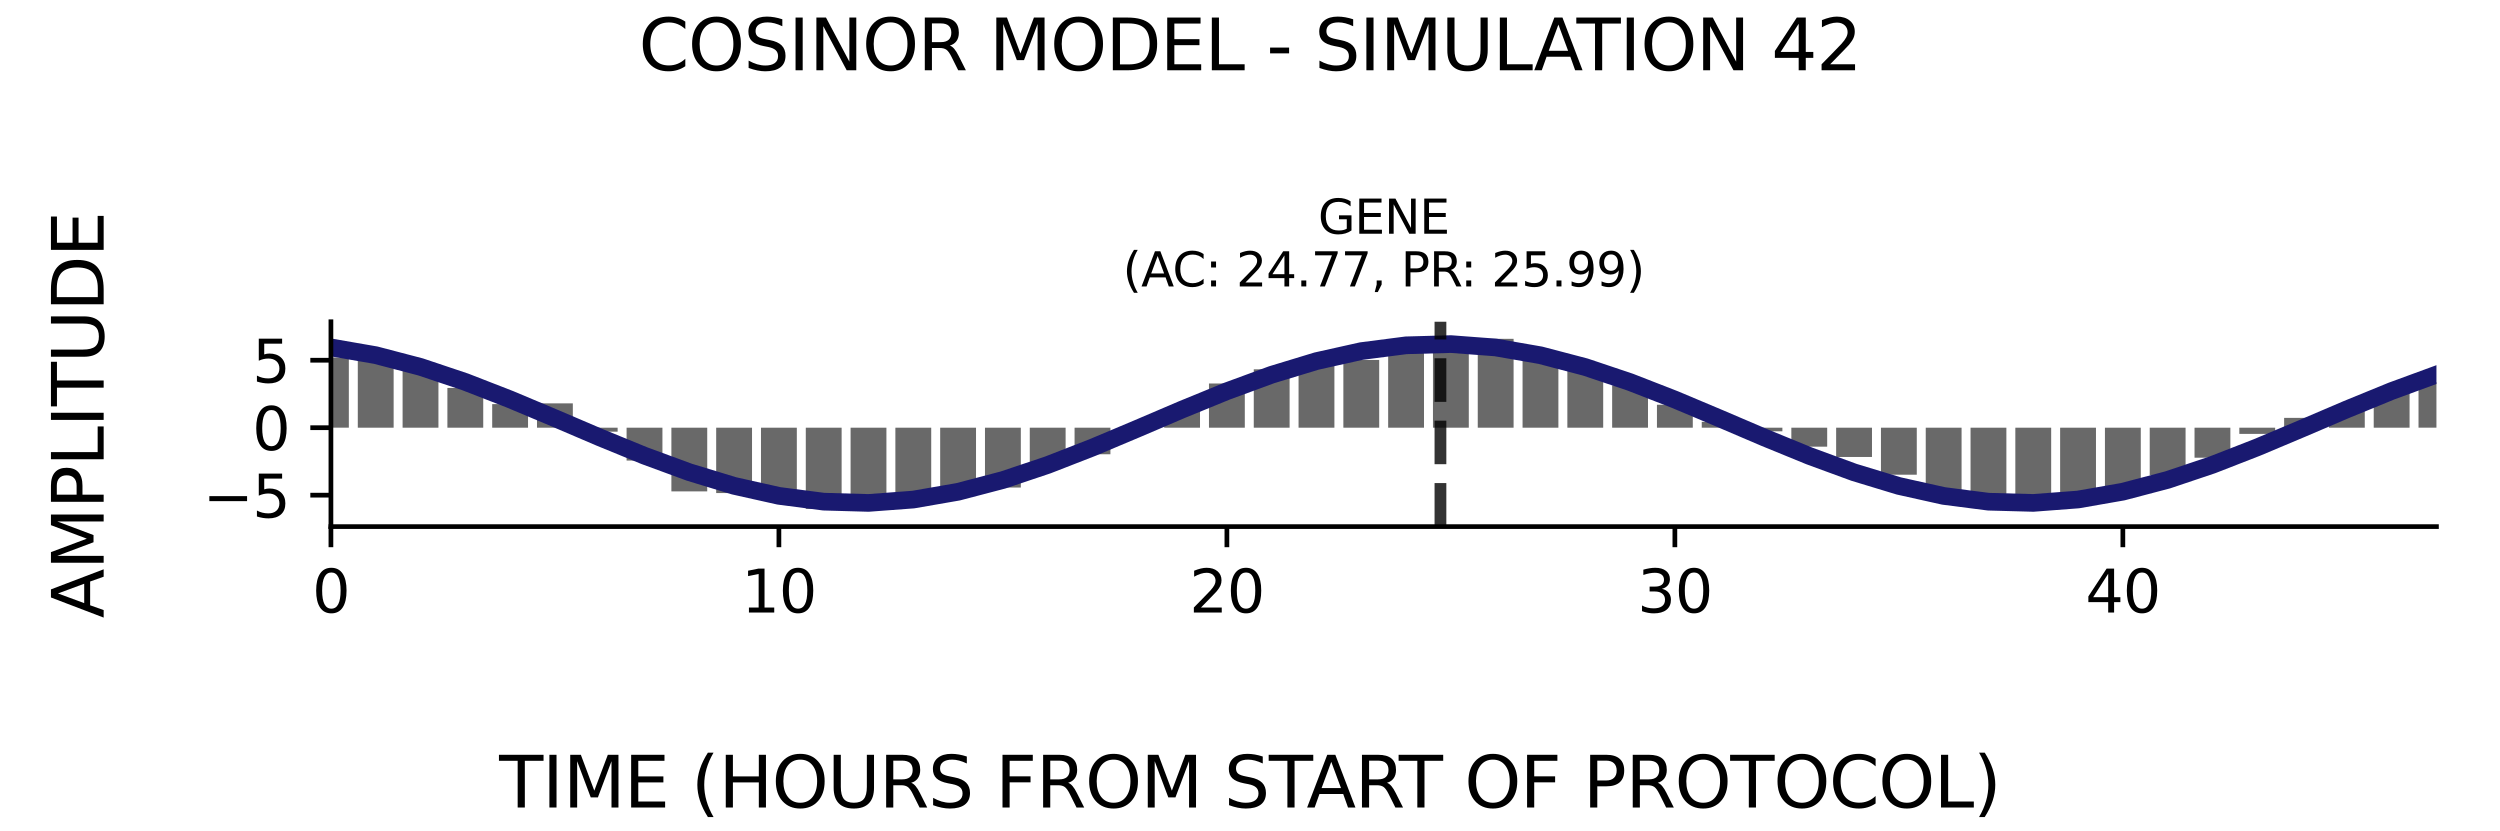 <?xml version="1.0" encoding="utf-8" standalone="no"?>
<!DOCTYPE svg PUBLIC "-//W3C//DTD SVG 1.1//EN"
  "http://www.w3.org/Graphics/SVG/1.1/DTD/svg11.dtd">
<svg xmlns:xlink="http://www.w3.org/1999/xlink" width="424.8pt" height="141.12pt" viewBox="0 0 424.8 141.12" xmlns="http://www.w3.org/2000/svg" version="1.1">
 <defs>
  <style type="text/css">*{stroke-linejoin: round; stroke-linecap: butt}</style>
 </defs>
 <g id="figure_1">
  <g id="patch_1">
   <path d="M 0 141.12 
L 424.8 141.12 
L 424.8 0 
L 0 0 
z
" style="fill: #ffffff"/>
  </g>
  <g id="axes_1">
   <g id="patch_2">
    <path d="M 56.23 89.48 
L 414 89.48 
L 414 54.672 
L 56.23 54.672 
z
" style="fill: #ffffff"/>
   </g>
   <g id="patch_3">
    <path d="M 53.185 72.674 
L 59.275 72.674 
L 59.275 60.738 
L 53.185 60.738 
z
" clip-path="url(#p3a598a8c1e)" style="fill: #696969"/>
   </g>
   <g id="patch_4">
    <path d="M 60.797 72.674 
L 66.887 72.674 
L 66.887 60.212 
L 60.797 60.212 
z
" clip-path="url(#p3a598a8c1e)" style="fill: #696969"/>
   </g>
   <g id="patch_5">
    <path d="M 68.409 72.674 
L 74.499 72.674 
L 74.499 61.845 
L 68.409 61.845 
z
" clip-path="url(#p3a598a8c1e)" style="fill: #696969"/>
   </g>
   <g id="patch_6">
    <path d="M 76.022 72.674 
L 82.111 72.674 
L 82.111 65.918 
L 76.022 65.918 
z
" clip-path="url(#p3a598a8c1e)" style="fill: #696969"/>
   </g>
   <g id="patch_7">
    <path d="M 83.634 72.674 
L 89.723 72.674 
L 89.723 68.667 
L 83.634 68.667 
z
" clip-path="url(#p3a598a8c1e)" style="fill: #696969"/>
   </g>
   <g id="patch_8">
    <path d="M 91.246 72.674 
L 97.335 72.674 
L 97.335 68.539 
L 91.246 68.539 
z
" clip-path="url(#p3a598a8c1e)" style="fill: #696969"/>
   </g>
   <g id="patch_9">
    <path d="M 98.858 72.674 
L 104.948 72.674 
L 104.948 73.351 
L 98.858 73.351 
z
" clip-path="url(#p3a598a8c1e)" style="fill: #696969"/>
   </g>
   <g id="patch_10">
    <path d="M 106.47 72.674 
L 112.56 72.674 
L 112.56 78.258 
L 106.47 78.258 
z
" clip-path="url(#p3a598a8c1e)" style="fill: #696969"/>
   </g>
   <g id="patch_11">
    <path d="M 114.082 72.674 
L 120.172 72.674 
L 120.172 83.496 
L 114.082 83.496 
z
" clip-path="url(#p3a598a8c1e)" style="fill: #696969"/>
   </g>
   <g id="patch_12">
    <path d="M 121.694 72.674 
L 127.784 72.674 
L 127.784 83.782 
L 121.694 83.782 
z
" clip-path="url(#p3a598a8c1e)" style="fill: #696969"/>
   </g>
   <g id="patch_13">
    <path d="M 129.306 72.674 
L 135.396 72.674 
L 135.396 85.053 
L 129.306 85.053 
z
" clip-path="url(#p3a598a8c1e)" style="fill: #696969"/>
   </g>
   <g id="patch_14">
    <path d="M 136.919 72.674 
L 143.008 72.674 
L 143.008 86.474 
L 136.919 86.474 
z
" clip-path="url(#p3a598a8c1e)" style="fill: #696969"/>
   </g>
   <g id="patch_15">
    <path d="M 144.531 72.674 
L 150.62 72.674 
L 150.62 86.579 
L 144.531 86.579 
z
" clip-path="url(#p3a598a8c1e)" style="fill: #696969"/>
   </g>
   <g id="patch_16">
    <path d="M 152.143 72.674 
L 158.233 72.674 
L 158.233 85.469 
L 152.143 85.469 
z
" clip-path="url(#p3a598a8c1e)" style="fill: #696969"/>
   </g>
   <g id="patch_17">
    <path d="M 159.755 72.674 
L 165.845 72.674 
L 165.845 83.567 
L 159.755 83.567 
z
" clip-path="url(#p3a598a8c1e)" style="fill: #696969"/>
   </g>
   <g id="patch_18">
    <path d="M 167.367 72.674 
L 173.457 72.674 
L 173.457 82.844 
L 167.367 82.844 
z
" clip-path="url(#p3a598a8c1e)" style="fill: #696969"/>
   </g>
   <g id="patch_19">
    <path d="M 174.979 72.674 
L 181.069 72.674 
L 181.069 79.214 
L 174.979 79.214 
z
" clip-path="url(#p3a598a8c1e)" style="fill: #696969"/>
   </g>
   <g id="patch_20">
    <path d="M 182.591 72.674 
L 188.681 72.674 
L 188.681 77.189 
L 182.591 77.189 
z
" clip-path="url(#p3a598a8c1e)" style="fill: #696969"/>
   </g>
   <g id="patch_21">
    <path d="M 190.203 72.674 
L 196.293 72.674 
L 196.293 72.684 
L 190.203 72.684 
z
" clip-path="url(#p3a598a8c1e)" style="fill: #696969"/>
   </g>
   <g id="patch_22">
    <path d="M 197.816 72.674 
L 203.905 72.674 
L 203.905 69.373 
L 197.816 69.373 
z
" clip-path="url(#p3a598a8c1e)" style="fill: #696969"/>
   </g>
   <g id="patch_23">
    <path d="M 205.428 72.674 
L 211.517 72.674 
L 211.517 65.163 
L 205.428 65.163 
z
" clip-path="url(#p3a598a8c1e)" style="fill: #696969"/>
   </g>
   <g id="patch_24">
    <path d="M 213.04 72.674 
L 219.13 72.674 
L 219.13 62.754 
L 213.04 62.754 
z
" clip-path="url(#p3a598a8c1e)" style="fill: #696969"/>
   </g>
   <g id="patch_25">
    <path d="M 220.652 72.674 
L 226.742 72.674 
L 226.742 61.643 
L 220.652 61.643 
z
" clip-path="url(#p3a598a8c1e)" style="fill: #696969"/>
   </g>
   <g id="patch_26">
    <path d="M 228.264 72.674 
L 234.354 72.674 
L 234.354 61.163 
L 228.264 61.163 
z
" clip-path="url(#p3a598a8c1e)" style="fill: #696969"/>
   </g>
   <g id="patch_27">
    <path d="M 235.876 72.674 
L 241.966 72.674 
L 241.966 59.686 
L 235.876 59.686 
z
" clip-path="url(#p3a598a8c1e)" style="fill: #696969"/>
   </g>
   <g id="patch_28">
    <path d="M 243.488 72.674 
L 249.578 72.674 
L 249.578 58.822 
L 243.488 58.822 
z
" clip-path="url(#p3a598a8c1e)" style="fill: #696969"/>
   </g>
   <g id="patch_29">
    <path d="M 251.1 72.674 
L 257.19 72.674 
L 257.19 57.573 
L 251.1 57.573 
z
" clip-path="url(#p3a598a8c1e)" style="fill: #696969"/>
   </g>
   <g id="patch_30">
    <path d="M 258.713 72.674 
L 264.802 72.674 
L 264.802 59.768 
L 258.713 59.768 
z
" clip-path="url(#p3a598a8c1e)" style="fill: #696969"/>
   </g>
   <g id="patch_31">
    <path d="M 266.325 72.674 
L 272.414 72.674 
L 272.414 62.103 
L 266.325 62.103 
z
" clip-path="url(#p3a598a8c1e)" style="fill: #696969"/>
   </g>
   <g id="patch_32">
    <path d="M 273.937 72.674 
L 280.027 72.674 
L 280.027 65.479 
L 273.937 65.479 
z
" clip-path="url(#p3a598a8c1e)" style="fill: #696969"/>
   </g>
   <g id="patch_33">
    <path d="M 281.549 72.674 
L 287.639 72.674 
L 287.639 68.773 
L 281.549 68.773 
z
" clip-path="url(#p3a598a8c1e)" style="fill: #696969"/>
   </g>
   <g id="patch_34">
    <path d="M 289.161 72.674 
L 295.251 72.674 
L 295.251 71.679 
L 289.161 71.679 
z
" clip-path="url(#p3a598a8c1e)" style="fill: #696969"/>
   </g>
   <g id="patch_35">
    <path d="M 296.773 72.674 
L 302.863 72.674 
L 302.863 73.288 
L 296.773 73.288 
z
" clip-path="url(#p3a598a8c1e)" style="fill: #696969"/>
   </g>
   <g id="patch_36">
    <path d="M 304.385 72.674 
L 310.475 72.674 
L 310.475 75.898 
L 304.385 75.898 
z
" clip-path="url(#p3a598a8c1e)" style="fill: #696969"/>
   </g>
   <g id="patch_37">
    <path d="M 311.997 72.674 
L 318.087 72.674 
L 318.087 77.649 
L 311.997 77.649 
z
" clip-path="url(#p3a598a8c1e)" style="fill: #696969"/>
   </g>
   <g id="patch_38">
    <path d="M 319.61 72.674 
L 325.699 72.674 
L 325.699 80.662 
L 319.61 80.662 
z
" clip-path="url(#p3a598a8c1e)" style="fill: #696969"/>
   </g>
   <g id="patch_39">
    <path d="M 327.222 72.674 
L 333.311 72.674 
L 333.311 83.425 
L 327.222 83.425 
z
" clip-path="url(#p3a598a8c1e)" style="fill: #696969"/>
   </g>
   <g id="patch_40">
    <path d="M 334.834 72.674 
L 340.924 72.674 
L 340.924 85.728 
L 334.834 85.728 
z
" clip-path="url(#p3a598a8c1e)" style="fill: #696969"/>
   </g>
   <g id="patch_41">
    <path d="M 342.446 72.674 
L 348.536 72.674 
L 348.536 86.521 
L 342.446 86.521 
z
" clip-path="url(#p3a598a8c1e)" style="fill: #696969"/>
   </g>
   <g id="patch_42">
    <path d="M 350.058 72.674 
L 356.148 72.674 
L 356.148 84.701 
L 350.058 84.701 
z
" clip-path="url(#p3a598a8c1e)" style="fill: #696969"/>
   </g>
   <g id="patch_43">
    <path d="M 357.67 72.674 
L 363.76 72.674 
L 363.76 83.633 
L 357.67 83.633 
z
" clip-path="url(#p3a598a8c1e)" style="fill: #696969"/>
   </g>
   <g id="patch_44">
    <path d="M 365.282 72.674 
L 371.372 72.674 
L 371.372 80.788 
L 365.282 80.788 
z
" clip-path="url(#p3a598a8c1e)" style="fill: #696969"/>
   </g>
   <g id="patch_45">
    <path d="M 372.895 72.674 
L 378.984 72.674 
L 378.984 77.774 
L 372.895 77.774 
z
" clip-path="url(#p3a598a8c1e)" style="fill: #696969"/>
   </g>
   <g id="patch_46">
    <path d="M 380.507 72.674 
L 386.596 72.674 
L 386.596 73.726 
L 380.507 73.726 
z
" clip-path="url(#p3a598a8c1e)" style="fill: #696969"/>
   </g>
   <g id="patch_47">
    <path d="M 388.119 72.674 
L 394.208 72.674 
L 394.208 71.005 
L 388.119 71.005 
z
" clip-path="url(#p3a598a8c1e)" style="fill: #696969"/>
   </g>
   <g id="patch_48">
    <path d="M 395.731 72.674 
L 401.821 72.674 
L 401.821 69.405 
L 395.731 69.405 
z
" clip-path="url(#p3a598a8c1e)" style="fill: #696969"/>
   </g>
   <g id="patch_49">
    <path d="M 403.343 72.674 
L 409.433 72.674 
L 409.433 66.658 
L 403.343 66.658 
z
" clip-path="url(#p3a598a8c1e)" style="fill: #696969"/>
   </g>
   <g id="patch_50">
    <path d="M 410.955 72.674 
L 417.045 72.674 
L 417.045 64.941 
L 410.955 64.941 
z
" clip-path="url(#p3a598a8c1e)" style="fill: #696969"/>
   </g>
   <g id="matplotlib.axis_1">
    <g id="xtick_1">
     <g id="line2d_1">
      <defs>
       <path id="m9cdb815762" d="M 0 0 
L 0 3.5 
" style="stroke: #000000; stroke-width: 0.8"/>
      </defs>
      <g>
       <use xlink:href="#m9cdb815762" x="56.23" y="89.48" style="stroke: #000000; stroke-width: 0.8"/>
      </g>
     </g>
     <g id="text_1">
      <!-- 0 -->
      <g transform="translate(53.049 104.078) scale(0.1 -0.1)">
       <defs>
        <path id="DejaVuSans-30" d="M 2034 4250 
Q 1547 4250 1301 3770 
Q 1056 3291 1056 2328 
Q 1056 1369 1301 889 
Q 1547 409 2034 409 
Q 2525 409 2770 889 
Q 3016 1369 3016 2328 
Q 3016 3291 2770 3770 
Q 2525 4250 2034 4250 
z
M 2034 4750 
Q 2819 4750 3233 4129 
Q 3647 3509 3647 2328 
Q 3647 1150 3233 529 
Q 2819 -91 2034 -91 
Q 1250 -91 836 529 
Q 422 1150 422 2328 
Q 422 3509 836 4129 
Q 1250 4750 2034 4750 
z
" transform="scale(0.016)"/>
       </defs>
       <use xlink:href="#DejaVuSans-30"/>
      </g>
     </g>
    </g>
    <g id="xtick_2">
     <g id="line2d_2">
      <g>
       <use xlink:href="#m9cdb815762" x="132.351" y="89.48" style="stroke: #000000; stroke-width: 0.8"/>
      </g>
     </g>
     <g id="text_2">
      <!-- 10 -->
      <g transform="translate(125.989 104.078) scale(0.1 -0.1)">
       <defs>
        <path id="DejaVuSans-31" d="M 794 531 
L 1825 531 
L 1825 4091 
L 703 3866 
L 703 4441 
L 1819 4666 
L 2450 4666 
L 2450 531 
L 3481 531 
L 3481 0 
L 794 0 
L 794 531 
z
" transform="scale(0.016)"/>
       </defs>
       <use xlink:href="#DejaVuSans-31"/>
       <use xlink:href="#DejaVuSans-30" x="63.623"/>
      </g>
     </g>
    </g>
    <g id="xtick_3">
     <g id="line2d_3">
      <g>
       <use xlink:href="#m9cdb815762" x="208.473" y="89.48" style="stroke: #000000; stroke-width: 0.8"/>
      </g>
     </g>
     <g id="text_3">
      <!-- 20 -->
      <g transform="translate(202.11 104.078) scale(0.1 -0.1)">
       <defs>
        <path id="DejaVuSans-32" d="M 1228 531 
L 3431 531 
L 3431 0 
L 469 0 
L 469 531 
Q 828 903 1448 1529 
Q 2069 2156 2228 2338 
Q 2531 2678 2651 2914 
Q 2772 3150 2772 3378 
Q 2772 3750 2511 3984 
Q 2250 4219 1831 4219 
Q 1534 4219 1204 4116 
Q 875 4013 500 3803 
L 500 4441 
Q 881 4594 1212 4672 
Q 1544 4750 1819 4750 
Q 2544 4750 2975 4387 
Q 3406 4025 3406 3419 
Q 3406 3131 3298 2873 
Q 3191 2616 2906 2266 
Q 2828 2175 2409 1742 
Q 1991 1309 1228 531 
z
" transform="scale(0.016)"/>
       </defs>
       <use xlink:href="#DejaVuSans-32"/>
       <use xlink:href="#DejaVuSans-30" x="63.623"/>
      </g>
     </g>
    </g>
    <g id="xtick_4">
     <g id="line2d_4">
      <g>
       <use xlink:href="#m9cdb815762" x="284.594" y="89.48" style="stroke: #000000; stroke-width: 0.8"/>
      </g>
     </g>
     <g id="text_4">
      <!-- 30 -->
      <g transform="translate(278.231 104.078) scale(0.1 -0.1)">
       <defs>
        <path id="DejaVuSans-33" d="M 2597 2516 
Q 3050 2419 3304 2112 
Q 3559 1806 3559 1356 
Q 3559 666 3084 287 
Q 2609 -91 1734 -91 
Q 1441 -91 1130 -33 
Q 819 25 488 141 
L 488 750 
Q 750 597 1062 519 
Q 1375 441 1716 441 
Q 2309 441 2620 675 
Q 2931 909 2931 1356 
Q 2931 1769 2642 2001 
Q 2353 2234 1838 2234 
L 1294 2234 
L 1294 2753 
L 1863 2753 
Q 2328 2753 2575 2939 
Q 2822 3125 2822 3475 
Q 2822 3834 2567 4026 
Q 2313 4219 1838 4219 
Q 1578 4219 1281 4162 
Q 984 4106 628 3988 
L 628 4550 
Q 988 4650 1302 4700 
Q 1616 4750 1894 4750 
Q 2613 4750 3031 4423 
Q 3450 4097 3450 3541 
Q 3450 3153 3228 2886 
Q 3006 2619 2597 2516 
z
" transform="scale(0.016)"/>
       </defs>
       <use xlink:href="#DejaVuSans-33"/>
       <use xlink:href="#DejaVuSans-30" x="63.623"/>
      </g>
     </g>
    </g>
    <g id="xtick_5">
     <g id="line2d_5">
      <g>
       <use xlink:href="#m9cdb815762" x="360.715" y="89.48" style="stroke: #000000; stroke-width: 0.8"/>
      </g>
     </g>
     <g id="text_5">
      <!-- 40 -->
      <g transform="translate(354.353 104.078) scale(0.1 -0.1)">
       <defs>
        <path id="DejaVuSans-34" d="M 2419 4116 
L 825 1625 
L 2419 1625 
L 2419 4116 
z
M 2253 4666 
L 3047 4666 
L 3047 1625 
L 3713 1625 
L 3713 1100 
L 3047 1100 
L 3047 0 
L 2419 0 
L 2419 1100 
L 313 1100 
L 313 1709 
L 2253 4666 
z
" transform="scale(0.016)"/>
       </defs>
       <use xlink:href="#DejaVuSans-34"/>
       <use xlink:href="#DejaVuSans-30" x="63.623"/>
      </g>
     </g>
    </g>
   </g>
   <g id="matplotlib.axis_2">
    <g id="ytick_1">
     <g id="line2d_6">
      <defs>
       <path id="mf2469f774d" d="M 0 0 
L -3.5 0 
" style="stroke: #000000; stroke-width: 0.8"/>
      </defs>
      <g>
       <use xlink:href="#mf2469f774d" x="56.23" y="84.14" style="stroke: #000000; stroke-width: 0.8"/>
      </g>
     </g>
     <g id="text_6">
      <!-- −5 -->
      <g transform="translate(34.488 87.939) scale(0.1 -0.1)">
       <defs>
        <path id="DejaVuSans-2212" d="M 678 2272 
L 4684 2272 
L 4684 1741 
L 678 1741 
L 678 2272 
z
" transform="scale(0.016)"/>
        <path id="DejaVuSans-35" d="M 691 4666 
L 3169 4666 
L 3169 4134 
L 1269 4134 
L 1269 2991 
Q 1406 3038 1543 3061 
Q 1681 3084 1819 3084 
Q 2600 3084 3056 2656 
Q 3513 2228 3513 1497 
Q 3513 744 3044 326 
Q 2575 -91 1722 -91 
Q 1428 -91 1123 -41 
Q 819 9 494 109 
L 494 744 
Q 775 591 1075 516 
Q 1375 441 1709 441 
Q 2250 441 2565 725 
Q 2881 1009 2881 1497 
Q 2881 1984 2565 2268 
Q 2250 2553 1709 2553 
Q 1456 2553 1204 2497 
Q 953 2441 691 2322 
L 691 4666 
z
" transform="scale(0.016)"/>
       </defs>
       <use xlink:href="#DejaVuSans-2212"/>
       <use xlink:href="#DejaVuSans-35" x="83.789"/>
      </g>
     </g>
    </g>
    <g id="ytick_2">
     <g id="line2d_7">
      <g>
       <use xlink:href="#mf2469f774d" x="56.23" y="72.674" style="stroke: #000000; stroke-width: 0.8"/>
      </g>
     </g>
     <g id="text_7">
      <!-- 0 -->
      <g transform="translate(42.867 76.473) scale(0.1 -0.1)">
       <use xlink:href="#DejaVuSans-30"/>
      </g>
     </g>
    </g>
    <g id="ytick_3">
     <g id="line2d_8">
      <g>
       <use xlink:href="#mf2469f774d" x="56.23" y="61.209" style="stroke: #000000; stroke-width: 0.8"/>
      </g>
     </g>
     <g id="text_8">
      <!-- 5 -->
      <g transform="translate(42.867 65.008) scale(0.1 -0.1)">
       <use xlink:href="#DejaVuSans-35"/>
      </g>
     </g>
    </g>
   </g>
   <g id="line2d_9">
    <path d="M 56.23 59.032 
L 63.842 60.35 
L 71.454 62.344 
L 79.066 64.898 
L 86.679 67.862 
L 94.291 71.064 
L 101.903 74.319 
L 109.515 77.437 
L 117.127 80.236 
L 124.739 82.554 
L 132.351 84.256 
L 139.963 85.242 
L 147.576 85.457 
L 155.188 84.886 
L 162.8 83.564 
L 170.412 81.567 
L 178.024 79.011 
L 185.636 76.046 
L 193.248 72.842 
L 200.86 69.588 
L 208.473 66.471 
L 216.085 63.674 
L 223.697 61.359 
L 231.309 59.66 
L 238.921 58.677 
L 246.533 58.467 
L 254.145 59.041 
L 261.757 60.367 
L 269.37 62.367 
L 276.982 64.926 
L 284.594 67.893 
L 292.206 71.097 
L 299.818 74.351 
L 307.43 77.467 
L 315.042 80.262 
L 322.654 82.574 
L 330.267 84.269 
L 337.879 85.249 
L 345.491 85.455 
L 353.103 84.877 
L 360.715 83.547 
L 368.327 81.544 
L 375.939 78.983 
L 383.551 76.014 
L 391.164 72.81 
L 398.776 69.556 
L 406.388 66.441 
L 414 63.648 
" clip-path="url(#p3a598a8c1e)" style="fill: none; stroke: #191970; stroke-width: 3; stroke-linecap: square"/>
   </g>
   <g id="line2d_10">
    <path d="M 244.761 89.48 
L 244.761 54.672 
" clip-path="url(#p3a598a8c1e)" style="fill: none; stroke-dasharray: 7.4,3.2; stroke-dashoffset: 0; stroke: #000000; stroke-opacity: 0.8; stroke-width: 2"/>
   </g>
   <g id="patch_51">
    <path d="M 56.23 89.48 
L 56.23 54.672 
" style="fill: none; stroke: #000000; stroke-width: 0.8; stroke-linejoin: miter; stroke-linecap: square"/>
   </g>
   <g id="patch_52">
    <path d="M 56.23 89.48 
L 414 89.48 
" style="fill: none; stroke: #000000; stroke-width: 0.8; stroke-linejoin: miter; stroke-linecap: square"/>
   </g>
   <g id="text_9">
    <!-- GENE -->
    <g transform="translate(223.968 39.714) scale(0.08 -0.08)">
     <defs>
      <path id="DejaVuSans-47" d="M 3809 666 
L 3809 1919 
L 2778 1919 
L 2778 2438 
L 4434 2438 
L 4434 434 
Q 4069 175 3628 42 
Q 3188 -91 2688 -91 
Q 1594 -91 976 548 
Q 359 1188 359 2328 
Q 359 3472 976 4111 
Q 1594 4750 2688 4750 
Q 3144 4750 3555 4637 
Q 3966 4525 4313 4306 
L 4313 3634 
Q 3963 3931 3569 4081 
Q 3175 4231 2741 4231 
Q 1884 4231 1454 3753 
Q 1025 3275 1025 2328 
Q 1025 1384 1454 906 
Q 1884 428 2741 428 
Q 3075 428 3337 486 
Q 3600 544 3809 666 
z
" transform="scale(0.016)"/>
      <path id="DejaVuSans-45" d="M 628 4666 
L 3578 4666 
L 3578 4134 
L 1259 4134 
L 1259 2753 
L 3481 2753 
L 3481 2222 
L 1259 2222 
L 1259 531 
L 3634 531 
L 3634 0 
L 628 0 
L 628 4666 
z
" transform="scale(0.016)"/>
      <path id="DejaVuSans-4e" d="M 628 4666 
L 1478 4666 
L 3547 763 
L 3547 4666 
L 4159 4666 
L 4159 0 
L 3309 0 
L 1241 3903 
L 1241 0 
L 628 0 
L 628 4666 
z
" transform="scale(0.016)"/>
     </defs>
     <use xlink:href="#DejaVuSans-47"/>
     <use xlink:href="#DejaVuSans-45" x="77.49"/>
     <use xlink:href="#DejaVuSans-4e" x="140.674"/>
     <use xlink:href="#DejaVuSans-45" x="215.479"/>
    </g>
    <!-- (AC: 24.77, PR: 25.99) -->
    <g transform="translate(190.786 48.672) scale(0.08 -0.08)">
     <defs>
      <path id="DejaVuSans-28" d="M 1984 4856 
Q 1566 4138 1362 3434 
Q 1159 2731 1159 2009 
Q 1159 1288 1364 580 
Q 1569 -128 1984 -844 
L 1484 -844 
Q 1016 -109 783 600 
Q 550 1309 550 2009 
Q 550 2706 781 3412 
Q 1013 4119 1484 4856 
L 1984 4856 
z
" transform="scale(0.016)"/>
      <path id="DejaVuSans-41" d="M 2188 4044 
L 1331 1722 
L 3047 1722 
L 2188 4044 
z
M 1831 4666 
L 2547 4666 
L 4325 0 
L 3669 0 
L 3244 1197 
L 1141 1197 
L 716 0 
L 50 0 
L 1831 4666 
z
" transform="scale(0.016)"/>
      <path id="DejaVuSans-43" d="M 4122 4306 
L 4122 3641 
Q 3803 3938 3442 4084 
Q 3081 4231 2675 4231 
Q 1875 4231 1450 3742 
Q 1025 3253 1025 2328 
Q 1025 1406 1450 917 
Q 1875 428 2675 428 
Q 3081 428 3442 575 
Q 3803 722 4122 1019 
L 4122 359 
Q 3791 134 3420 21 
Q 3050 -91 2638 -91 
Q 1578 -91 968 557 
Q 359 1206 359 2328 
Q 359 3453 968 4101 
Q 1578 4750 2638 4750 
Q 3056 4750 3426 4639 
Q 3797 4528 4122 4306 
z
" transform="scale(0.016)"/>
      <path id="DejaVuSans-3a" d="M 750 794 
L 1409 794 
L 1409 0 
L 750 0 
L 750 794 
z
M 750 3309 
L 1409 3309 
L 1409 2516 
L 750 2516 
L 750 3309 
z
" transform="scale(0.016)"/>
      <path id="DejaVuSans-20" transform="scale(0.016)"/>
      <path id="DejaVuSans-2e" d="M 684 794 
L 1344 794 
L 1344 0 
L 684 0 
L 684 794 
z
" transform="scale(0.016)"/>
      <path id="DejaVuSans-37" d="M 525 4666 
L 3525 4666 
L 3525 4397 
L 1831 0 
L 1172 0 
L 2766 4134 
L 525 4134 
L 525 4666 
z
" transform="scale(0.016)"/>
      <path id="DejaVuSans-2c" d="M 750 794 
L 1409 794 
L 1409 256 
L 897 -744 
L 494 -744 
L 750 256 
L 750 794 
z
" transform="scale(0.016)"/>
      <path id="DejaVuSans-50" d="M 1259 4147 
L 1259 2394 
L 2053 2394 
Q 2494 2394 2734 2622 
Q 2975 2850 2975 3272 
Q 2975 3691 2734 3919 
Q 2494 4147 2053 4147 
L 1259 4147 
z
M 628 4666 
L 2053 4666 
Q 2838 4666 3239 4311 
Q 3641 3956 3641 3272 
Q 3641 2581 3239 2228 
Q 2838 1875 2053 1875 
L 1259 1875 
L 1259 0 
L 628 0 
L 628 4666 
z
" transform="scale(0.016)"/>
      <path id="DejaVuSans-52" d="M 2841 2188 
Q 3044 2119 3236 1894 
Q 3428 1669 3622 1275 
L 4263 0 
L 3584 0 
L 2988 1197 
Q 2756 1666 2539 1819 
Q 2322 1972 1947 1972 
L 1259 1972 
L 1259 0 
L 628 0 
L 628 4666 
L 2053 4666 
Q 2853 4666 3247 4331 
Q 3641 3997 3641 3322 
Q 3641 2881 3436 2590 
Q 3231 2300 2841 2188 
z
M 1259 4147 
L 1259 2491 
L 2053 2491 
Q 2509 2491 2742 2702 
Q 2975 2913 2975 3322 
Q 2975 3731 2742 3939 
Q 2509 4147 2053 4147 
L 1259 4147 
z
" transform="scale(0.016)"/>
      <path id="DejaVuSans-39" d="M 703 97 
L 703 672 
Q 941 559 1184 500 
Q 1428 441 1663 441 
Q 2288 441 2617 861 
Q 2947 1281 2994 2138 
Q 2813 1869 2534 1725 
Q 2256 1581 1919 1581 
Q 1219 1581 811 2004 
Q 403 2428 403 3163 
Q 403 3881 828 4315 
Q 1253 4750 1959 4750 
Q 2769 4750 3195 4129 
Q 3622 3509 3622 2328 
Q 3622 1225 3098 567 
Q 2575 -91 1691 -91 
Q 1453 -91 1209 -44 
Q 966 3 703 97 
z
M 1959 2075 
Q 2384 2075 2632 2365 
Q 2881 2656 2881 3163 
Q 2881 3666 2632 3958 
Q 2384 4250 1959 4250 
Q 1534 4250 1286 3958 
Q 1038 3666 1038 3163 
Q 1038 2656 1286 2365 
Q 1534 2075 1959 2075 
z
" transform="scale(0.016)"/>
      <path id="DejaVuSans-29" d="M 513 4856 
L 1013 4856 
Q 1481 4119 1714 3412 
Q 1947 2706 1947 2009 
Q 1947 1309 1714 600 
Q 1481 -109 1013 -844 
L 513 -844 
Q 928 -128 1133 580 
Q 1338 1288 1338 2009 
Q 1338 2731 1133 3434 
Q 928 4138 513 4856 
z
" transform="scale(0.016)"/>
     </defs>
     <use xlink:href="#DejaVuSans-28"/>
     <use xlink:href="#DejaVuSans-41" x="39.014"/>
     <use xlink:href="#DejaVuSans-43" x="105.672"/>
     <use xlink:href="#DejaVuSans-3a" x="175.496"/>
     <use xlink:href="#DejaVuSans-20" x="209.188"/>
     <use xlink:href="#DejaVuSans-32" x="240.975"/>
     <use xlink:href="#DejaVuSans-34" x="304.598"/>
     <use xlink:href="#DejaVuSans-2e" x="368.221"/>
     <use xlink:href="#DejaVuSans-37" x="400.008"/>
     <use xlink:href="#DejaVuSans-37" x="463.631"/>
     <use xlink:href="#DejaVuSans-2c" x="527.254"/>
     <use xlink:href="#DejaVuSans-20" x="559.041"/>
     <use xlink:href="#DejaVuSans-50" x="590.828"/>
     <use xlink:href="#DejaVuSans-52" x="651.131"/>
     <use xlink:href="#DejaVuSans-3a" x="717.488"/>
     <use xlink:href="#DejaVuSans-20" x="751.18"/>
     <use xlink:href="#DejaVuSans-32" x="782.967"/>
     <use xlink:href="#DejaVuSans-35" x="846.59"/>
     <use xlink:href="#DejaVuSans-2e" x="910.213"/>
     <use xlink:href="#DejaVuSans-39" x="942"/>
     <use xlink:href="#DejaVuSans-39" x="1005.623"/>
     <use xlink:href="#DejaVuSans-29" x="1069.246"/>
    </g>
   </g>
  </g>
  <g id="text_10">
   <!-- COSINOR MODEL - SIMULATION 42 -->
   <g transform="translate(108.534 11.941) scale(0.12 -0.12)">
    <defs>
     <path id="DejaVuSans-4f" d="M 2522 4238 
Q 1834 4238 1429 3725 
Q 1025 3213 1025 2328 
Q 1025 1447 1429 934 
Q 1834 422 2522 422 
Q 3209 422 3611 934 
Q 4013 1447 4013 2328 
Q 4013 3213 3611 3725 
Q 3209 4238 2522 4238 
z
M 2522 4750 
Q 3503 4750 4090 4092 
Q 4678 3434 4678 2328 
Q 4678 1225 4090 567 
Q 3503 -91 2522 -91 
Q 1538 -91 948 565 
Q 359 1222 359 2328 
Q 359 3434 948 4092 
Q 1538 4750 2522 4750 
z
" transform="scale(0.016)"/>
     <path id="DejaVuSans-53" d="M 3425 4513 
L 3425 3897 
Q 3066 4069 2747 4153 
Q 2428 4238 2131 4238 
Q 1616 4238 1336 4038 
Q 1056 3838 1056 3469 
Q 1056 3159 1242 3001 
Q 1428 2844 1947 2747 
L 2328 2669 
Q 3034 2534 3370 2195 
Q 3706 1856 3706 1288 
Q 3706 609 3251 259 
Q 2797 -91 1919 -91 
Q 1588 -91 1214 -16 
Q 841 59 441 206 
L 441 856 
Q 825 641 1194 531 
Q 1563 422 1919 422 
Q 2459 422 2753 634 
Q 3047 847 3047 1241 
Q 3047 1584 2836 1778 
Q 2625 1972 2144 2069 
L 1759 2144 
Q 1053 2284 737 2584 
Q 422 2884 422 3419 
Q 422 4038 858 4394 
Q 1294 4750 2059 4750 
Q 2388 4750 2728 4690 
Q 3069 4631 3425 4513 
z
" transform="scale(0.016)"/>
     <path id="DejaVuSans-49" d="M 628 4666 
L 1259 4666 
L 1259 0 
L 628 0 
L 628 4666 
z
" transform="scale(0.016)"/>
     <path id="DejaVuSans-4d" d="M 628 4666 
L 1569 4666 
L 2759 1491 
L 3956 4666 
L 4897 4666 
L 4897 0 
L 4281 0 
L 4281 4097 
L 3078 897 
L 2444 897 
L 1241 4097 
L 1241 0 
L 628 0 
L 628 4666 
z
" transform="scale(0.016)"/>
     <path id="DejaVuSans-44" d="M 1259 4147 
L 1259 519 
L 2022 519 
Q 2988 519 3436 956 
Q 3884 1394 3884 2338 
Q 3884 3275 3436 3711 
Q 2988 4147 2022 4147 
L 1259 4147 
z
M 628 4666 
L 1925 4666 
Q 3281 4666 3915 4102 
Q 4550 3538 4550 2338 
Q 4550 1131 3912 565 
Q 3275 0 1925 0 
L 628 0 
L 628 4666 
z
" transform="scale(0.016)"/>
     <path id="DejaVuSans-4c" d="M 628 4666 
L 1259 4666 
L 1259 531 
L 3531 531 
L 3531 0 
L 628 0 
L 628 4666 
z
" transform="scale(0.016)"/>
     <path id="DejaVuSans-2d" d="M 313 2009 
L 1997 2009 
L 1997 1497 
L 313 1497 
L 313 2009 
z
" transform="scale(0.016)"/>
     <path id="DejaVuSans-55" d="M 556 4666 
L 1191 4666 
L 1191 1831 
Q 1191 1081 1462 751 
Q 1734 422 2344 422 
Q 2950 422 3222 751 
Q 3494 1081 3494 1831 
L 3494 4666 
L 4128 4666 
L 4128 1753 
Q 4128 841 3676 375 
Q 3225 -91 2344 -91 
Q 1459 -91 1007 375 
Q 556 841 556 1753 
L 556 4666 
z
" transform="scale(0.016)"/>
     <path id="DejaVuSans-54" d="M -19 4666 
L 3928 4666 
L 3928 4134 
L 2272 4134 
L 2272 0 
L 1638 0 
L 1638 4134 
L -19 4134 
L -19 4666 
z
" transform="scale(0.016)"/>
    </defs>
    <use xlink:href="#DejaVuSans-43"/>
    <use xlink:href="#DejaVuSans-4f" x="69.824"/>
    <use xlink:href="#DejaVuSans-53" x="148.535"/>
    <use xlink:href="#DejaVuSans-49" x="212.012"/>
    <use xlink:href="#DejaVuSans-4e" x="241.504"/>
    <use xlink:href="#DejaVuSans-4f" x="316.309"/>
    <use xlink:href="#DejaVuSans-52" x="395.02"/>
    <use xlink:href="#DejaVuSans-20" x="464.502"/>
    <use xlink:href="#DejaVuSans-4d" x="496.289"/>
    <use xlink:href="#DejaVuSans-4f" x="582.568"/>
    <use xlink:href="#DejaVuSans-44" x="661.279"/>
    <use xlink:href="#DejaVuSans-45" x="738.281"/>
    <use xlink:href="#DejaVuSans-4c" x="801.465"/>
    <use xlink:href="#DejaVuSans-20" x="857.178"/>
    <use xlink:href="#DejaVuSans-2d" x="888.965"/>
    <use xlink:href="#DejaVuSans-20" x="925.049"/>
    <use xlink:href="#DejaVuSans-53" x="956.836"/>
    <use xlink:href="#DejaVuSans-49" x="1020.312"/>
    <use xlink:href="#DejaVuSans-4d" x="1049.805"/>
    <use xlink:href="#DejaVuSans-55" x="1136.084"/>
    <use xlink:href="#DejaVuSans-4c" x="1209.277"/>
    <use xlink:href="#DejaVuSans-41" x="1267.24"/>
    <use xlink:href="#DejaVuSans-54" x="1327.898"/>
    <use xlink:href="#DejaVuSans-49" x="1388.982"/>
    <use xlink:href="#DejaVuSans-4f" x="1418.475"/>
    <use xlink:href="#DejaVuSans-4e" x="1497.186"/>
    <use xlink:href="#DejaVuSans-20" x="1571.99"/>
    <use xlink:href="#DejaVuSans-34" x="1603.777"/>
    <use xlink:href="#DejaVuSans-32" x="1667.4"/>
   </g>
  </g>
  <g id="text_11">
   <!-- TIME (HOURS FROM START OF PROTOCOL) -->
   <g transform="translate(84.817 137.213) scale(0.12 -0.12)">
    <defs>
     <path id="DejaVuSans-48" d="M 628 4666 
L 1259 4666 
L 1259 2753 
L 3553 2753 
L 3553 4666 
L 4184 4666 
L 4184 0 
L 3553 0 
L 3553 2222 
L 1259 2222 
L 1259 0 
L 628 0 
L 628 4666 
z
" transform="scale(0.016)"/>
     <path id="DejaVuSans-46" d="M 628 4666 
L 3309 4666 
L 3309 4134 
L 1259 4134 
L 1259 2759 
L 3109 2759 
L 3109 2228 
L 1259 2228 
L 1259 0 
L 628 0 
L 628 4666 
z
" transform="scale(0.016)"/>
    </defs>
    <use xlink:href="#DejaVuSans-54"/>
    <use xlink:href="#DejaVuSans-49" x="61.084"/>
    <use xlink:href="#DejaVuSans-4d" x="90.576"/>
    <use xlink:href="#DejaVuSans-45" x="176.855"/>
    <use xlink:href="#DejaVuSans-20" x="240.039"/>
    <use xlink:href="#DejaVuSans-28" x="271.826"/>
    <use xlink:href="#DejaVuSans-48" x="310.84"/>
    <use xlink:href="#DejaVuSans-4f" x="386.035"/>
    <use xlink:href="#DejaVuSans-55" x="464.746"/>
    <use xlink:href="#DejaVuSans-52" x="537.939"/>
    <use xlink:href="#DejaVuSans-53" x="607.422"/>
    <use xlink:href="#DejaVuSans-20" x="670.898"/>
    <use xlink:href="#DejaVuSans-46" x="702.686"/>
    <use xlink:href="#DejaVuSans-52" x="760.205"/>
    <use xlink:href="#DejaVuSans-4f" x="829.688"/>
    <use xlink:href="#DejaVuSans-4d" x="908.398"/>
    <use xlink:href="#DejaVuSans-20" x="994.678"/>
    <use xlink:href="#DejaVuSans-53" x="1026.465"/>
    <use xlink:href="#DejaVuSans-54" x="1089.941"/>
    <use xlink:href="#DejaVuSans-41" x="1143.275"/>
    <use xlink:href="#DejaVuSans-52" x="1211.684"/>
    <use xlink:href="#DejaVuSans-54" x="1273.916"/>
    <use xlink:href="#DejaVuSans-20" x="1335"/>
    <use xlink:href="#DejaVuSans-4f" x="1366.787"/>
    <use xlink:href="#DejaVuSans-46" x="1445.498"/>
    <use xlink:href="#DejaVuSans-20" x="1503.018"/>
    <use xlink:href="#DejaVuSans-50" x="1534.805"/>
    <use xlink:href="#DejaVuSans-52" x="1595.107"/>
    <use xlink:href="#DejaVuSans-4f" x="1664.59"/>
    <use xlink:href="#DejaVuSans-54" x="1743.301"/>
    <use xlink:href="#DejaVuSans-4f" x="1804.385"/>
    <use xlink:href="#DejaVuSans-43" x="1883.096"/>
    <use xlink:href="#DejaVuSans-4f" x="1952.92"/>
    <use xlink:href="#DejaVuSans-4c" x="2031.631"/>
    <use xlink:href="#DejaVuSans-29" x="2087.344"/>
   </g>
  </g>
  <g id="text_12">
   <!-- AMPLITUDE -->
   <g transform="translate(17.614 105.039) rotate(-90) scale(0.12 -0.12)">
    <use xlink:href="#DejaVuSans-41"/>
    <use xlink:href="#DejaVuSans-4d" x="68.408"/>
    <use xlink:href="#DejaVuSans-50" x="154.688"/>
    <use xlink:href="#DejaVuSans-4c" x="214.99"/>
    <use xlink:href="#DejaVuSans-49" x="270.703"/>
    <use xlink:href="#DejaVuSans-54" x="300.195"/>
    <use xlink:href="#DejaVuSans-55" x="361.279"/>
    <use xlink:href="#DejaVuSans-44" x="434.473"/>
    <use xlink:href="#DejaVuSans-45" x="511.475"/>
   </g>
  </g>
 </g>
 <defs>
  <clipPath id="p3a598a8c1e">
   <rect x="56.23" y="54.672" width="357.77" height="34.808"/>
  </clipPath>
 </defs>
</svg>
